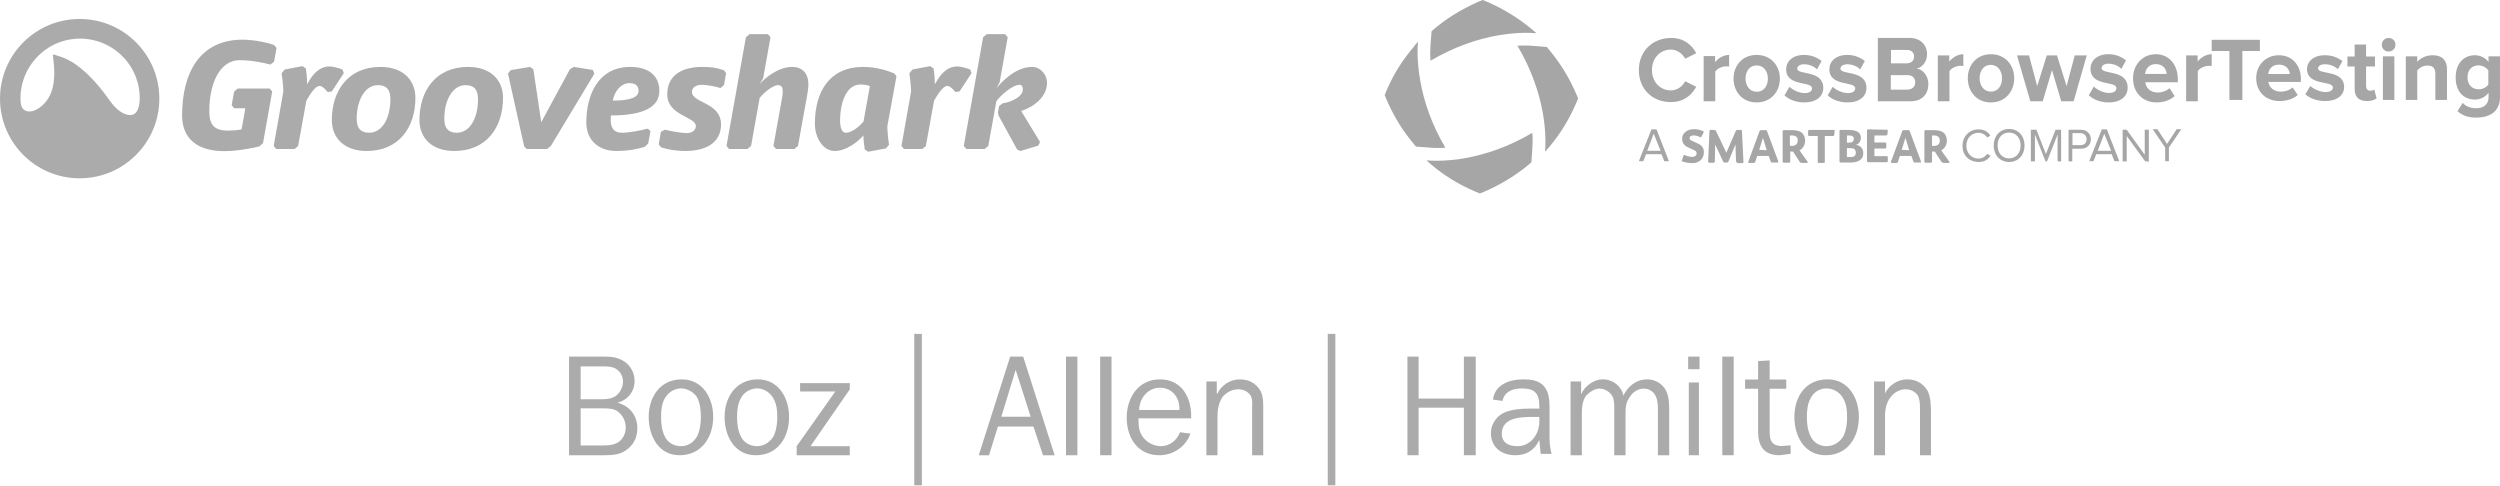 <?xml version="1.0" encoding="UTF-8"?>
<svg width="659px" height="128px" viewBox="0 0 659 128" version="1.1" xmlns="http://www.w3.org/2000/svg" xmlns:xlink="http://www.w3.org/1999/xlink">
    <!-- Generator: Sketch 46.2 (44496) - http://www.bohemiancoding.com/sketch -->
    <title>Logos</title>
    <desc>Created with Sketch.</desc>
    <defs></defs>
    <g id="Site" stroke="none" stroke-width="1" fill="none" fill-rule="evenodd" opacity="0.35">
        <g id="Home" transform="translate(-371, -3412)">
            <g id="Logos" transform="translate(371, 3412)">
                <g id="Booz-Allen" transform="translate(329.5, 108) scale(1, -1) translate(-329.5, -108) translate(150, 88)" fill="#100E0D">
                    <path d="M3.059,10.582 L3.059,20.355 L8.821,20.355 C10.259,20.355 11.88,20.355 12.96,19.433 C14.22,18.512 14.939,16.851 14.939,15.376 C14.939,13.9 14.4,12.609 13.32,11.688 C12.24,10.766 10.62,10.582 9.179,10.582 L3.059,10.582 L3.059,10.582 Z M3.059,22.752 L3.059,31.418 L8.821,31.418 C10.081,31.418 11.159,31.418 12.24,30.864 C13.501,30.127 14.22,28.837 14.22,27.361 C14.22,26.07 13.501,24.597 12.599,23.858 C11.339,22.752 9.54,22.752 7.919,22.752 L3.059,22.752 L3.059,22.752 Z M9.36,8 C11.699,8 13.679,8.185 15.48,9.66 C17.279,11.134 18,12.979 18,15.191 C18,18.512 15.84,21.093 12.779,21.83 C15.48,22.567 17.279,24.779 17.279,27.546 C17.279,29.758 16.199,31.603 14.58,32.709 C12.779,33.815 11.339,34 9.36,34 L0,34 L0,8 L9.36,8 L9.36,8 Z" id="path26"></path>
                    <path d="M24.255,18.092 C24.255,19.744 24.436,21.578 25.159,22.862 C26.063,24.514 27.691,25.615 29.501,25.615 C31.128,25.615 32.756,24.698 33.66,23.414 C34.564,21.761 34.745,19.928 34.745,18.092 C34.745,16.442 34.564,14.79 33.841,13.138 C32.937,11.486 31.49,10.385 29.501,10.385 C27.691,10.385 26.063,11.304 25.34,12.77 C24.436,14.422 24.255,16.442 24.255,18.092 Z M21,18.092 C21,13.138 23.532,8 29.139,8 C34.926,8 38,12.77 38,18.092 C38,23.046 35.288,28 29.682,28 C24.074,28 21,23.414 21,18.092 L21,18.092 Z" id="path28"></path>
                    <path d="M44.291,18.092 C44.291,19.744 44.474,21.578 45.205,22.862 C45.935,24.514 47.764,25.615 49.591,25.615 C51.236,25.615 52.699,24.698 53.612,23.414 C54.709,21.761 54.892,19.928 54.892,18.092 C54.892,16.442 54.709,14.79 53.978,13.138 C53.063,11.486 51.419,10.385 49.591,10.385 C47.764,10.385 46.118,11.304 45.388,12.77 C44.474,14.422 44.291,16.442 44.291,18.092 L44.291,18.092 Z M41,18.092 C41,13.138 43.559,8 49.226,8 C55.075,8 58,12.77 58,18.092 C58,23.046 55.258,28 49.774,28 C44.108,28 41,23.414 41,18.092 L41,18.092 Z" id="path30"></path>
                    <polyline id="path32" points="74 25.355 63.637 10.375 74 10.375 74 8 60 8 60 10.375 70.183 24.806 60.909 24.806 60.909 27 74 27 74 25.355"></polyline>
                    <polygon id="path34" fill-rule="nonzero" points="91 0 93 0 93 40 91 40"></polygon>
                    <path d="M121.695,18.142 L113.946,18.142 L117.73,30.497 L121.695,18.142 Z M119.712,34 L116.288,34 L108,8 L110.703,8 L113.046,15.561 L122.415,15.561 L124.938,8 L128,8 L119.712,34 L119.712,34 Z" id="path36"></path>
                    <path d="M150.29,19.928 C150.29,22.862 152.482,25.799 155.77,25.799 C159.06,25.799 161.069,23.046 160.886,19.928 L150.29,19.928 Z M161.069,14.055 C160.156,11.853 158.328,10.385 155.953,10.385 C153.944,10.385 151.75,11.67 150.837,13.505 C150.107,14.79 150.107,16.258 150.107,17.724 L163.991,17.724 C164.174,23.046 161.618,28 155.77,28 C150.107,28 147,23.23 147,17.908 C147,12.589 149.924,8 155.587,8 C159.241,8 162.531,10.201 163.81,13.689 L161.069,14.055 L161.069,14.055 Z" id="path38"></path>
                    <path d="M170.742,24.262 L170.925,24.262 C171.838,26.317 174.213,28 176.772,28 C179.147,28 180.976,27.066 182.255,25.009 C183.168,23.328 182.985,20.711 182.985,18.84 L182.985,8 L180.06,8 L180.06,20.149 C180.06,21.272 180.243,22.581 179.696,23.7 C178.964,24.823 177.685,25.383 176.406,25.383 C174.762,25.383 173.483,24.636 172.385,23.515 C171.289,22.019 170.925,20.149 170.925,18.281 L170.925,8 L168,8 L168,27.44 L170.742,27.44 L170.742,24.262" id="path40"></path>
                    <path d="M346.892,24.262 L346.892,24.262 C347.795,26.317 350.144,28 352.675,28 C355.024,28 356.83,27.066 358.097,25.009 C359,23.328 359,20.711 359,18.84 L359,8 L356.108,8 L356.108,20.149 C356.108,21.272 356.108,22.581 355.567,23.7 C354.843,24.823 353.578,25.383 352.313,25.383 C350.866,25.383 349.422,24.636 348.519,23.515 C347.254,22.019 346.892,20.149 346.892,18.281 L346.892,8 L344,8 L344,27.44 L346.892,27.44 L346.892,24.262" id="path42"></path>
                    <polygon id="path44" fill-rule="nonzero" points="200 0 202 0 202 40 200 40"></polygon>
                    <polyline id="path46" points="235.878 8 235.878 20.539 223.94 20.539 223.94 8 221 8 221 34 223.94 34 223.94 22.936 235.878 22.936 235.878 34 239 34 239 8 235.878 8"></polyline>
                    <path d="M255.765,16.807 C255.765,13.505 253.428,10.385 250.013,10.385 C247.674,10.385 245.877,11.304 245.877,13.689 C245.877,17.541 250.013,18.092 253.428,18.092 L255.765,18.092 L255.765,16.807 Z M253.428,20.293 C251.091,20.293 248.394,20.111 246.415,19.193 C244.439,18.276 243,16.074 243,13.873 C243,10.02 245.877,8 249.472,8 C252.348,8 254.506,9.284 255.765,12.037 L256.123,8.368 L259,8.368 C258.64,9.652 258.462,11.12 258.462,12.405 L258.462,19.928 C258.462,21.945 258.462,24.514 257.023,26.166 C255.585,27.816 253.428,28 251.449,28 C248.034,28 244.08,26.716 243.54,22.68 L246.057,22.313 C246.595,24.882 248.932,25.615 251.091,25.615 C254.326,25.615 255.765,24.514 255.765,21.028 L255.765,20.293 L253.428,20.293 L253.428,20.293 Z" id="path48"></path>
                    <path d="M266.786,27.44 L266.786,24.074 C267.714,26.132 269.945,28 272.545,28 C275.329,28 277.557,25.945 277.929,23.7 C279.043,26.132 281.271,28 284.244,28 C286.286,28 288.144,26.879 289.072,25.196 C290,23.515 290,21.457 290,19.589 L290,8 L287.03,8 L287.03,19.589 C287.03,20.898 287.03,22.394 286.472,23.515 C285.916,24.823 284.616,25.57 283.316,25.57 C281.829,25.57 280.343,24.636 279.601,23.328 C278.487,21.832 278.487,20.336 278.487,18.468 L278.487,8 L275.515,8 L275.515,20.336 C275.515,21.457 275.515,22.766 274.957,23.7 C274.215,24.823 272.915,25.57 271.615,25.57 C270.314,25.57 269.014,24.636 268.086,23.7 C267.158,22.394 266.972,20.711 266.972,19.215 L266.972,8 L264,8 L264,27.44 L266.786,27.44" id="path50"></path>
                    <path d="M295.167,27.178 L297.835,27.178 L297.835,8 L295.167,8 L295.167,27.178 Z M295,34 L298,34 L298,30.681 L295,30.681 L295,34 Z" id="path52"></path>
                    <polygon id="path54" fill-rule="nonzero" points="304 8 307 8 307 34 304 34"></polygon>
                    <polygon id="path56" fill-rule="nonzero" points="131 8 134 8 134 34 131 34"></polygon>
                    <polygon id="path58" fill-rule="nonzero" points="140 8 143 8 143 34 140 34"></polygon>
                    <path d="M322,8.374 L319.144,8 C314.762,8 313.428,10.612 313.428,14.343 L313.428,25.537 L310,25.537 L310,27.963 L313.428,27.963 L313.428,32.813 L316.477,33 L316.477,27.963 L320.857,27.963 L320.857,25.537 L316.477,25.537 L316.477,13.972 C316.477,11.731 317.238,10.425 319.714,10.425 L322,10.612 L322,8.374" id="path60"></path>
                    <path d="M326.292,18.092 C326.292,19.744 326.473,21.578 327.205,22.862 C327.936,24.514 329.581,25.615 331.408,25.615 C333.237,25.615 334.7,24.698 335.614,23.414 C336.71,21.761 336.893,19.928 336.893,18.092 C336.893,16.442 336.71,14.79 335.98,13.138 C335.064,11.486 333.421,10.385 331.408,10.385 C329.765,10.385 328.119,11.304 327.388,12.77 C326.473,14.422 326.292,16.442 326.292,18.092 L326.292,18.092 Z M323,18.092 C323,13.138 325.559,8 331.225,8 C337.076,8 340,12.77 340,18.092 C340,23.046 337.26,28 331.775,28 C325.926,28 323,23.414 323,18.092 L323,18.092 Z" id="path62"></path>
                </g>
                <g id="CBT" transform="translate(365, 0)" fill-rule="nonzero" fill="#000000">
                    <path d="M16,38.946 C12.289,32.653 10.265,26.509 9.349,21.108 C9.157,19.869 8.964,18.68 8.867,17.541 C8.627,15.113 8.627,12.932 8.771,11 C8.627,11.149 8.53,11.297 8.386,11.446 L8.337,11.495 C8.193,11.644 8.096,11.793 7.952,11.941 C7.952,11.991 7.904,11.991 7.904,12.041 C7.47,12.536 7.036,13.081 6.651,13.577 C3.855,17.045 1.639,20.91 0,25.072 L0.434,26.113 C2.024,29.829 4.048,33.396 6.602,36.617 C7.133,37.311 7.663,37.955 8.241,38.649 L11.759,38.896 C12.675,38.996 14.12,39.045 16,38.946 Z" id="Shape"></path>
                    <path d="M21.131,41.699 C19.895,41.94 18.709,42.084 17.573,42.181 C15.201,42.422 12.977,42.422 11.049,42.277 L11,42.277 C11.84,43.048 12.68,43.723 13.57,44.446 C17.079,47.193 20.983,49.361 25.084,51 C25.43,50.855 25.826,50.711 26.172,50.566 C29.878,48.976 33.387,46.952 36.648,44.446 C37.34,43.916 38.032,43.337 38.675,42.759 L38.922,39.241 C38.971,38.277 39.07,36.831 38.922,35 C32.695,38.711 26.567,40.735 21.131,41.699 Z" id="Shape"></path>
                    <path d="M35,12.054 C38.711,18.324 40.735,24.447 41.699,29.829 C41.892,31.063 42.084,32.248 42.181,33.384 C42.422,35.754 42.422,37.976 42.277,39.901 L42.277,40 C43.048,39.161 43.723,38.321 44.446,37.433 C47.193,33.927 49.361,30.026 51,25.928 C50.855,25.583 50.711,25.237 50.566,24.941 C48.976,21.188 46.952,17.683 44.398,14.424 C43.867,13.733 43.337,13.091 42.759,12.399 L39.241,12.103 C38.277,12.004 36.831,11.955 35,12.054 L35,12.054 Z" id="Shape"></path>
                    <path d="M37.381,6.574 C33.872,3.867 29.968,1.644 25.866,0 C25.52,0.145 25.174,0.29 24.878,0.387 C21.122,2.03 17.564,4.06 14.352,6.574 C13.66,7.106 13.017,7.637 12.375,8.218 L12.078,11.795 C12.029,12.761 11.93,14.163 12.078,16 C18.355,12.326 24.482,10.248 29.869,9.329 C31.105,9.136 32.291,8.943 33.427,8.846 C35.799,8.604 38.023,8.604 39.951,8.749 L40,8.749 C39.16,7.976 38.27,7.299 37.381,6.574 Z" id="Shape"></path>
                    <path d="M73.709,42.5 L72.975,40.65 L68.91,40.65 L68.175,42.5 L67,42.5 L70.33,34.1 L71.652,34.1 L74.934,42.5 L73.709,42.5 Z M70.918,35.25 L69.204,39.75 L72.73,39.75 L70.918,35.25 Z M156.62,42.7 C158.089,42.7 159.068,42.05 159.705,41.05 L158.824,40.55 C158.334,41.3 157.452,41.8 156.522,41.8 C154.71,41.8 153.339,40.4 153.339,38.4 C153.339,36.4 154.71,35 156.522,35 C157.501,35 158.334,35.5 158.824,36.25 L159.656,35.75 C159.02,34.75 158.04,34.1 156.571,34.1 C154.22,34.1 152.31,35.85 152.31,38.45 C152.31,41.05 154.171,42.7 156.62,42.7 Z M160.538,38.35 C160.538,35.85 162.154,34 164.602,34 C167.051,34 168.667,35.85 168.667,38.35 C168.667,40.85 167.051,42.7 164.602,42.7 C162.154,42.7 160.538,40.85 160.538,38.35 Z M167.639,38.35 C167.639,36.35 166.414,34.95 164.602,34.95 C162.741,34.95 161.566,36.35 161.566,38.35 C161.566,40.25 162.692,41.75 164.602,41.75 C166.414,41.75 167.639,40.35 167.639,38.35 Z M177.335,42.5 L178.315,42.6 L178.315,34.2 L176.846,34.2 L174.299,40.6 L171.801,34.2 L170.332,34.2 L170.332,42.55 L171.41,42.55 L171.41,35.45 L174.201,42.55 L174.593,42.55 L177.384,35.45 L177.384,42.5 L177.335,42.5 Z M180.274,42.5 L180.274,34.2 L183.555,34.2 C185.171,34.2 186.15,35.35 186.15,36.7 C186.15,38.05 185.269,39.2 183.555,39.2 L181.253,39.2 L181.253,42.55 L180.274,42.55 L180.274,42.5 Z M185.024,36.7 C185.024,35.8 184.387,35.1 183.408,35.1 L181.302,35.1 L181.302,38.25 L183.408,38.25 C184.387,38.25 185.024,37.7 185.024,36.7 Z M192.37,42.5 L191.635,40.65 L187.571,40.65 L186.836,42.5 L185.71,42.5 L189.04,34.1 L190.362,34.1 L193.643,42.5 L192.37,42.5 Z M189.676,35.25 L187.962,39.75 L191.488,39.75 L189.676,35.25 Z M200.45,42.5 L201.43,42.6 L201.43,34.2 L200.352,34.2 L200.352,40.8 L195.602,34.2 L194.525,34.2 L194.525,42.55 L195.602,42.55 L195.602,35.85 L200.45,42.5 L200.45,42.5 Z M206.719,42.5 L206.719,38.9 L210,34.05 L208.776,34.05 L206.229,37.95 L203.683,34.05 L202.458,34.05 L205.739,38.9 L205.739,42.5 L206.719,42.5 Z M84.14,40.1 C84.14,38.95 83.553,38.25 82.573,37.85 L81.202,37.2 C80.859,37.1 80.37,36.85 80.37,36.45 C80.37,35.85 80.957,35.7 81.447,35.7 C81.937,35.7 82.573,35.85 83.063,36.1 C83.161,36.2 83.21,36.2 83.308,36.2 C83.406,36.2 83.455,36.1 83.553,35.95 L84.042,34.95 C84.14,34.85 84.14,34.85 84.14,34.8 C84.14,34.75 84.042,34.65 83.896,34.55 C83.063,34.2 82.328,34.05 81.447,34.05 C79.978,34.05 78.411,34.95 78.411,36.55 C78.411,37.65 78.998,38.4 79.88,38.8 L81.496,39.55 C81.888,39.7 82.23,39.95 82.23,40.45 C82.23,41.1 81.594,41.35 81.104,41.35 C80.516,41.35 79.782,41.2 79.243,40.95 C79.096,40.85 79.096,40.85 78.998,40.85 C78.851,40.85 78.753,41 78.753,41.1 L78.411,42.1 C78.313,42.2 78.313,42.25 78.313,42.35 C78.313,42.45 78.411,42.5 78.558,42.6 C79.292,42.85 80.272,43 81.104,43 C82.769,43 84.14,42 84.14,40.1 Z M93.102,43 L94.229,43 C94.474,43 94.572,42.85 94.572,42.6 L94.18,34.6 C94.18,34.35 94.082,34.25 93.837,34.25 L93.004,34.25 C92.76,34.25 92.613,34.35 92.515,34.6 L90.066,40.25 L90.066,40.25 L87.373,34.6 C87.275,34.35 87.128,34.25 86.883,34.25 L86.001,34.25 C85.757,34.25 85.61,34.35 85.61,34.65 L85.267,42.5 C85.267,42.85 85.365,42.9 85.659,42.9 L86.638,42.9 C86.883,42.9 87.03,42.8 87.03,42.5 L87.128,38.1 L87.128,38.1 L89.234,42.6 C89.38,42.85 89.478,42.85 89.723,42.85 L90.213,42.85 C90.36,42.85 90.556,42.85 90.605,42.6 L92.466,38.1 L92.466,38.1 L92.613,42.35 C92.613,42.7 92.711,42.85 93.004,42.85 L93.004,43 L93.102,43 Z M103.583,42.85 L102.211,42.85 C101.868,42.85 101.82,42.7 101.722,42.5 L101.232,41.1 L98.196,41.1 L97.706,42.6 C97.608,42.75 97.559,42.95 97.363,42.95 L95.992,42.95 C95.845,42.95 95.845,42.85 95.845,42.8 C95.845,42.7 95.845,42.7 95.845,42.65 L98.783,34.65 C98.881,34.5 98.93,34.3 99.175,34.3 L100.399,34.3 C100.644,34.3 100.791,34.4 100.791,34.55 L103.729,42.45 C103.729,42.55 103.729,42.6 103.729,42.6 C103.827,42.75 103.729,42.85 103.583,42.85 Z M100.693,39.6 L99.959,37.1 C99.861,36.85 99.812,36.6 99.714,36.35 L99.714,36.35 C99.616,36.6 99.567,36.85 99.469,37.1 L98.734,39.5 L100.693,39.6 L100.693,39.6 Z M109.361,42.6 L107.647,39.95 L106.913,39.95 L106.913,42.55 C106.913,42.7 106.815,42.9 106.57,42.9 L105.248,42.9 C105.003,42.9 104.905,42.8 104.905,42.55 L104.905,34.7 C104.905,34.35 105.003,34.3 105.297,34.3 L107.158,34.3 C108.235,34.3 109.459,34.4 110.194,35.2 C110.586,35.7 110.83,36.35 110.83,37.05 C110.83,38.15 110.341,39.05 109.361,39.65 L109.361,39.65 L111.418,42.55 C111.516,42.65 111.516,42.7 111.516,42.8 C111.516,42.9 111.418,42.95 111.369,42.95 L109.9,42.95 C109.606,42.85 109.459,42.85 109.361,42.6 Z M107.304,35.7 L106.815,35.7 L106.815,38.45 L107.402,38.45 C108.284,38.45 108.872,37.95 108.872,37.05 C108.97,36.1 108.284,35.7 107.304,35.7 Z M118.568,34.25 L111.957,34.25 C111.712,34.25 111.614,34.35 111.614,34.6 L111.614,35.5 C111.614,35.75 111.712,35.85 111.957,35.85 L114.161,35.85 L114.161,42.6 C114.161,42.95 114.161,42.95 114.405,42.95 L115.777,42.95 C116.022,42.95 116.022,42.85 116.022,42.6 L116.022,35.85 L118.127,35.85 C118.372,35.85 118.519,35.75 118.519,35.5 L118.617,34.5 C118.666,34.35 118.568,34.2 118.568,34.25 Z M122.682,42.85 L120.233,42.85 C119.89,42.85 119.89,42.75 119.89,42.45 L119.89,34.6 C119.89,34.25 119.988,34.25 120.282,34.25 L122.241,34.25 C124.445,34.25 125.522,34.9 125.522,36.35 C125.522,37.2 125.033,37.95 124.2,38.2 L124.2,38.2 C125.326,38.3 126.159,39.1 126.159,40.35 C126.159,42.35 124.445,42.85 122.682,42.85 Z M122.437,35.7 L121.849,35.7 L121.849,37.6 L122.339,37.6 C123.221,37.6 123.661,37.35 123.661,36.5 C123.661,36 123.172,35.7 122.437,35.7 Z M123.661,39.2 C123.318,39.05 122.927,39.05 122.437,39.05 C122.29,39.05 122.045,39.05 121.849,39.05 L121.849,41.4 L122.584,41.4 C122.927,41.4 123.318,41.4 123.563,41.3 C123.955,41.15 124.2,40.8 124.2,40.3 C124.2,39.7 123.955,39.35 123.661,39.2 Z M132.28,34.2 L127.481,34.1 C127.236,34.1 127.138,34.2 127.138,34.45 L127.138,42.35 C127.138,42.7 127.285,42.75 127.53,42.75 L132.28,42.75 C132.525,42.75 132.623,42.65 132.623,42.4 L132.623,41.5 C132.623,41.25 132.525,41.15 132.28,41.15 L129.097,41.15 L129.097,39.15 L131.889,39.15 C132.134,39.15 132.232,39.05 132.232,38.8 L132.232,37.9 C132.232,37.75 132.134,37.55 131.889,37.55 L129.097,37.55 L129.097,35.7 L132.036,35.7 C132.378,35.7 132.525,35.6 132.525,35.35 L132.623,34.35 C132.623,34.25 132.525,34.2 132.28,34.2 L132.28,34.2 Z M141.193,42.85 L139.822,42.85 C139.479,42.85 139.43,42.7 139.333,42.5 L138.843,41.1 L135.807,41.1 L135.317,42.6 C135.219,42.75 135.17,42.95 134.974,42.95 L133.603,42.95 C133.456,42.95 133.456,42.85 133.456,42.8 C133.456,42.7 133.456,42.7 133.456,42.65 L136.394,34.65 C136.492,34.5 136.541,34.3 136.786,34.3 L138.01,34.3 C138.255,34.3 138.402,34.4 138.402,34.55 L141.34,42.45 C141.34,42.55 141.34,42.6 141.34,42.6 C141.438,42.75 141.34,42.85 141.193,42.85 Z M138.255,39.6 L137.521,37.1 C137.423,36.85 137.374,36.6 137.276,36.35 L137.276,36.35 C137.178,36.6 137.129,36.85 137.031,37.1 L136.296,39.5 L138.255,39.6 L138.255,39.6 Z M146.727,42.6 L145.013,39.95 L144.279,39.95 L144.279,42.55 C144.279,42.7 144.181,42.9 143.936,42.9 L142.614,42.9 C142.369,42.9 142.271,42.8 142.271,42.55 L142.271,34.7 C142.271,34.35 142.369,34.3 142.663,34.3 L144.524,34.3 C145.601,34.3 146.825,34.4 147.56,35.2 C147.952,35.7 148.197,36.35 148.197,37.05 C148.197,38.15 147.707,39.05 146.727,39.65 L146.727,39.65 L148.784,42.55 C148.882,42.65 148.882,42.7 148.882,42.8 C148.882,42.9 148.784,42.95 148.735,42.95 L147.266,42.95 C147.07,42.85 146.923,42.85 146.727,42.6 Z M144.768,35.7 L144.279,35.7 L144.279,38.45 L144.866,38.45 C145.748,38.45 146.336,37.95 146.336,37.05 C146.336,36.1 145.699,35.7 144.768,35.7 Z" id="Shape"></path>
                    <path d="M130,26.694 L130,10 L138.39,10 C141.415,10 142.976,12.042 142.976,14.237 C142.976,16.33 141.707,17.76 140.244,18.066 C141.951,18.321 143.317,20.057 143.317,22.15 C143.317,24.703 141.756,26.694 138.683,26.694 L130,26.694 Z M139.561,14.901 C139.561,13.88 138.829,13.165 137.707,13.165 L133.463,13.165 L133.463,16.688 L137.707,16.688 C138.829,16.637 139.561,15.973 139.561,14.901 Z M139.854,21.691 C139.854,20.619 139.122,19.802 137.805,19.802 L133.415,19.802 L133.415,23.631 L137.805,23.631 C139.073,23.58 139.854,22.865 139.854,21.691 Z M145.805,26.694 L145.805,14.595 L148.829,14.595 L148.829,16.228 C149.659,15.156 151.073,14.288 152.537,14.288 L152.537,17.402 C152.341,17.351 152.049,17.351 151.707,17.351 C150.683,17.351 149.366,17.964 148.878,18.73 L148.878,26.694 L145.805,26.694 L145.805,26.694 Z M153.707,20.619 C153.707,17.198 156,14.288 159.805,14.288 C163.61,14.288 165.951,17.198 165.951,20.619 C165.951,24.039 163.659,27 159.805,27 C156,27 153.707,24.09 153.707,20.619 Z M162.732,20.619 C162.732,18.73 161.659,17.096 159.756,17.096 C157.854,17.096 156.829,18.73 156.829,20.619 C156.829,22.508 157.902,24.141 159.756,24.141 C161.707,24.192 162.732,22.559 162.732,20.619 Z M178.341,26.694 L175.902,18.474 L173.463,26.694 L170.195,26.694 L166.683,14.595 L169.854,14.595 L172,22.712 L174.537,14.595 L177.22,14.595 L179.756,22.712 L181.902,14.595 L185.073,14.595 L181.61,26.694 L178.341,26.694 Z M185.61,25.111 L186.927,22.814 C187.805,23.682 189.463,24.498 190.927,24.498 C192.244,24.498 192.878,23.988 192.878,23.222 C192.878,21.231 186.049,22.865 186.049,18.117 C186.049,16.075 187.707,14.288 190.78,14.288 C192.732,14.288 194.293,15.003 195.415,15.922 L194.195,18.168 C193.512,17.402 192.195,16.79 190.78,16.79 C189.659,16.79 188.976,17.3 188.976,17.964 C188.976,19.751 195.854,18.219 195.854,23.12 C195.854,25.366 194.049,27 190.829,27 C188.78,27 186.829,26.285 185.61,25.111 L185.61,25.111 Z M197.268,20.619 C197.268,17.096 199.756,14.288 203.268,14.288 C206.732,14.288 209.073,16.994 209.073,20.925 L209.073,21.691 L200.488,21.691 C200.683,23.171 201.854,24.396 203.805,24.396 C204.78,24.396 206.146,23.988 206.878,23.222 L208.244,25.315 C207.073,26.438 205.268,27 203.463,27 C199.951,27 197.268,24.55 197.268,20.619 L197.268,20.619 Z M203.268,16.892 C201.366,16.892 200.585,18.27 200.439,19.495 L206.146,19.495 C206.049,18.321 205.268,16.892 203.268,16.892 L203.268,16.892 Z M211.268,26.694 L211.268,14.595 L214.293,14.595 L214.293,16.228 C215.122,15.156 216.537,14.288 218,14.288 L218,17.402 C217.805,17.351 217.512,17.351 217.171,17.351 C216.146,17.351 214.829,17.964 214.341,18.73 L214.341,26.694 L211.268,26.694 L211.268,26.694 Z" id="Shape"></path>
                    <path d="M67,18.5 C67,13.42 70.698,10 75.516,10 C79.019,10 81.015,11.962 82.134,14.024 L79.214,15.482 C78.533,14.175 77.122,13.068 75.467,13.068 C72.547,13.068 70.455,15.382 70.455,18.45 C70.455,21.518 72.547,23.831 75.467,23.831 C77.073,23.831 78.533,22.775 79.214,21.417 L82.134,22.876 C81.015,24.938 78.971,26.899 75.516,26.899 C70.698,27 67,23.53 67,18.5 Z M84.08,26.698 L84.08,14.778 L87.097,14.778 L87.097,16.388 C87.925,15.331 89.336,14.476 90.796,14.476 L90.796,17.544 C90.601,17.494 90.309,17.494 89.968,17.494 C88.946,17.494 87.633,18.098 87.146,18.852 L87.146,26.698 L84.08,26.698 Z M91.964,20.713 C91.964,17.343 94.251,14.476 98.046,14.476 C101.842,14.476 104.178,17.343 104.178,20.713 C104.178,24.083 101.891,27 98.046,27 C94.251,27 91.964,24.133 91.964,20.713 Z M101.015,20.713 C101.015,18.852 99.944,17.243 98.046,17.243 C96.148,17.243 95.127,18.852 95.127,20.713 C95.127,22.574 96.197,24.183 98.046,24.183 C99.944,24.234 101.015,22.624 101.015,20.713 Z M105.394,25.139 L106.708,22.876 C107.584,23.731 109.238,24.536 110.698,24.536 C112.012,24.536 112.645,24.033 112.645,23.278 C112.645,21.317 105.832,22.926 105.832,18.249 C105.832,16.237 107.487,14.476 110.552,14.476 C112.499,14.476 114.056,15.18 115.175,16.086 L113.959,18.299 C113.277,17.544 111.964,16.941 110.552,16.941 C109.433,16.941 108.752,17.444 108.752,18.098 C108.752,19.858 115.613,18.349 115.613,23.178 C115.613,25.391 113.813,27 110.601,27 C108.557,27 106.611,26.296 105.394,25.139 Z M116.781,25.139 L118.095,22.876 C118.971,23.731 120.625,24.536 122.085,24.536 C123.399,24.536 124.032,24.033 124.032,23.278 C124.032,21.317 117.219,22.926 117.219,18.249 C117.219,16.237 118.873,14.476 121.939,14.476 C123.886,14.476 125.443,15.18 126.562,16.086 L125.345,18.299 C124.664,17.544 123.35,16.941 121.939,16.941 C120.82,16.941 120.139,17.444 120.139,18.098 C120.139,19.858 127,18.349 127,23.178 C127,25.391 125.2,27 121.988,27 C119.944,27 117.998,26.296 116.781,25.139 L116.781,25.139 Z" id="Shape"></path>
                    <path d="M222.674,26.344 L222.674,13.443 L218,13.443 L218,10.485 L230.707,10.485 L230.707,13.443 L226.082,13.443 L226.082,26.344 L222.674,26.344 Z M229.734,20.573 C229.734,17.226 232.217,14.559 235.722,14.559 C239.179,14.559 241.516,17.129 241.516,20.864 L241.516,21.591 L232.947,21.591 C233.142,22.998 234.31,24.162 236.258,24.162 C237.231,24.162 238.594,23.774 239.325,23.046 L240.688,25.035 C239.52,26.102 237.718,26.635 235.917,26.635 C232.363,26.635 229.734,24.307 229.734,20.573 L229.734,20.573 Z M235.722,17.032 C233.823,17.032 233.044,18.342 232.898,19.506 L238.594,19.506 C238.497,18.39 237.718,17.032 235.722,17.032 L235.722,17.032 Z M242.684,24.841 L243.999,22.658 C244.875,23.483 246.579,24.259 247.991,24.259 C249.306,24.259 249.939,23.774 249.939,23.046 C249.939,21.155 243.122,22.707 243.122,18.196 C243.122,16.256 244.778,14.559 247.845,14.559 C249.792,14.559 251.35,15.238 252.47,16.111 L251.253,18.245 C250.571,17.517 249.257,16.935 247.845,16.935 C246.725,16.935 246.044,17.42 246.044,18.051 C246.044,19.748 252.908,18.293 252.908,22.949 C252.908,25.083 251.107,26.635 247.894,26.635 C245.849,26.635 243.901,25.956 242.684,24.841 Z M255.684,23.483 L255.684,17.517 L253.785,17.517 L253.785,14.898 L255.684,14.898 L255.684,11.746 L258.702,11.746 L258.702,14.898 L261.039,14.898 L261.039,17.517 L258.702,17.517 L258.702,22.658 C258.702,23.386 259.092,23.919 259.773,23.919 C260.211,23.919 260.65,23.774 260.844,23.58 L261.477,25.908 C261.039,26.296 260.211,26.635 258.946,26.635 C256.803,26.635 255.684,25.568 255.684,23.483 Z M262.84,11.794 C262.84,10.776 263.668,10 264.642,10 C265.664,10 266.443,10.776 266.443,11.794 C266.443,12.813 265.616,13.589 264.642,13.589 C263.668,13.637 262.84,12.813 262.84,11.794 Z M263.133,26.344 L263.133,14.85 L266.151,14.85 L266.151,26.344 L263.133,26.344 Z M276.96,26.344 L276.96,19.409 C276.96,17.808 276.132,17.275 274.817,17.275 C273.6,17.275 272.724,17.954 272.188,18.584 L272.188,26.344 L269.17,26.344 L269.17,14.85 L272.188,14.85 L272.188,16.305 C272.919,15.432 274.379,14.559 276.229,14.559 C278.81,14.559 280.027,15.965 280.027,18.245 L280.027,26.344 L276.96,26.344 L276.96,26.344 Z M282.802,29.303 L284.165,27.12 C285.09,28.139 286.356,28.527 287.768,28.527 C289.229,28.527 290.981,27.896 290.981,25.568 L290.981,24.453 C290.056,25.617 288.839,26.247 287.379,26.247 C284.506,26.247 282.315,24.259 282.315,20.427 C282.315,16.644 284.506,14.559 287.379,14.559 C288.742,14.559 290.008,15.141 290.981,16.305 L290.981,14.85 L294,14.85 L294,25.568 C294,29.933 290.592,31 287.768,31 C285.772,31 284.214,30.564 282.802,29.303 Z M290.933,22.27 L290.933,18.536 C290.397,17.808 289.326,17.226 288.352,17.226 C286.6,17.226 285.431,18.439 285.431,20.379 C285.431,22.367 286.648,23.531 288.352,23.531 C289.326,23.58 290.397,23.046 290.933,22.27 Z" id="Shape"></path>
                </g>
                <g id="Grooveshark" transform="translate(0, 5)" fill="#100F0D">
                    <path d="M21.003,0 C9.404,0 0,9.404 0,21.003 C-4.207392e-06,32.602 9.404,42 21.003,42 C32.6,42 42,32.602 42,21.003 C42,9.405 32.6,1.69730896e-15 21.003,0 Z M21.118,5.175 C26.371,5.175 31.371,7.873 34.259,12.259 C34.983,13.359 35.559,14.55 35.986,15.791 L35.981,15.791 C36.117,16.186 36.244,16.584 36.348,16.987 C36.679,18.296 36.839,19.642 36.831,20.993 C36.81,23.533 35.996,26.337 32.805,24.991 C31.298,24.356 30.042,23.062 29.106,21.754 C28.031,20.25 26.93,18.777 25.726,17.376 C24.594,16.061 23.387,14.799 22.079,13.661 C20.773,12.523 19.355,11.441 17.791,10.69 C16.742,10.184 15.661,9.804 14.542,9.483 C14.416,9.448 14.071,9.296 13.97,9.452 C13.908,9.548 13.957,9.728 13.97,9.835 C13.998,10.067 14.025,10.296 14.054,10.528 C14.389,13.302 14.517,16.23 13.655,18.925 C13.193,20.376 12.35,21.707 11.226,22.735 C10.293,23.587 8.962,24.448 7.641,24.388 C7.398,24.378 7.154,24.331 6.912,24.252 C5.497,23.775 5.413,22.249 5.405,20.993 C5.394,19.642 5.559,18.296 5.894,16.987 C5.994,16.584 6.122,16.186 6.256,15.791 C7.802,11.31 11.377,7.663 15.87,6.072 C17.553,5.476 19.333,5.175 21.118,5.175 Z" id="Shark"></path>
                    <path d="M197.596,4 L196.623,4.811 L191.505,33.467 L192.193,34.272 L197.026,34.272 L197.982,33.467 L200.231,20.873 C201.171,19.539 203.755,17.442 205.014,17.442 C206.004,17.442 206.323,17.968 206.323,19.058 C206.323,19.541 206.289,20.105 206.172,20.712 L203.873,33.467 L204.561,34.272 L209.394,34.272 L210.35,33.467 L212.767,20.108 C212.968,19.06 213.086,18.045 213.086,17.157 C213.086,14.454 211.609,12.64 208.79,12.64 C205.098,12.64 201.624,15.584 200.265,17.157 L201.171,15.627 L203.101,4.811 L202.429,4 L197.596,4 L197.596,4 Z M260.108,4 L259.151,4.811 L254.05,33.467 L254.738,34.272 L259.571,34.272 L260.511,33.467 L262.642,21.678 C263.749,20.146 266.854,17.359 268.784,17.359 C269.438,17.359 269.606,17.966 269.606,18.651 C269.606,20.347 266.988,21.804 264.286,22.247 L263.38,22.934 L263.045,24.629 L263.263,25.554 L268.129,34.438 L268.985,34.8 L273.701,33.384 L274.154,32.416 L269.187,24.262 C272.426,23.212 276,20.628 276,16.754 C276,14.776 274.355,12.64 272.056,12.64 C267.559,12.64 263.9,16.793 262.642,18.247 L263.498,16.717 L265.629,4.811 L264.941,4 L260.108,4 L260.108,4 Z M63.931,5.457 C52.628,5.457 48,14.255 48,25.434 C48,31.409 51.89,34.84 59.098,34.84 C62.498,34.84 66.468,34.074 68.391,33.59 L69.336,32.7 L71.753,19.135 L71.097,18.329 L62.657,18.329 L61.719,19.135 L61.063,22.731 L61.719,23.538 L64.664,23.538 L63.684,29.108 C62.825,29.31 60.939,29.429 60.162,29.429 C56.434,29.429 55.166,27.894 55.166,24.261 C55.166,17.722 57.54,10.862 63.233,10.862 C66.344,10.862 70.071,11.667 71.259,12.03 L72.244,11.265 L72.901,7.632 L72.244,6.867 C71.056,6.384 67.29,5.457 63.931,5.457 L63.931,5.457 Z M79.726,12.434 L75.06,13.322 L74.236,14.294 C74.443,15.588 74.648,17.521 74.688,19.136 L72.15,33.467 L72.807,34.272 L77.64,34.272 L78.583,33.508 L80.753,21.559 C81.572,20.107 83.047,17.642 84.275,17.642 C84.972,17.642 86.074,18.856 86.363,19.26 L87.469,19.099 L90.624,14.294 L90.295,13.322 C89.68,13.081 87.92,12.516 86.896,12.516 C84.028,12.516 82.308,14.861 81.367,16.515 L80.957,17.24 C80.957,15.503 80.791,14.133 80.627,13.043 L79.726,12.434 Z M245.194,12.434 L240.529,13.322 L239.706,14.294 C239.908,15.588 240.126,17.521 240.16,19.136 L237.625,33.467 L238.28,34.272 L243.113,34.272 L244.053,33.508 L246.218,21.559 C247.04,20.107 248.517,17.642 249.742,17.642 C250.447,17.642 251.554,18.856 251.84,19.26 L252.947,19.099 L256.085,14.294 L255.766,13.322 C255.145,13.081 253.383,12.516 252.36,12.516 C249.49,12.516 247.778,14.861 246.839,16.515 L246.419,17.24 C246.419,15.503 246.268,14.133 246.1,13.043 L245.194,12.434 L245.194,12.434 Z M100.286,12.64 C91.684,12.64 87.469,19.015 87.469,26.644 C87.469,31.285 90.662,34.8 96.643,34.8 C105.242,34.8 109.501,28.464 109.501,20.795 C109.501,16.234 106.388,12.64 100.286,12.64 Z M123.383,12.64 C114.782,12.64 110.565,19.015 110.565,26.644 C110.565,31.285 113.759,34.8 119.74,34.8 C128.34,34.8 132.599,28.464 132.599,20.795 C132.599,16.234 129.485,12.64 123.383,12.64 Z M139.686,12.64 L134.607,13.488 L133.91,14.413 L138.173,33.591 L138.827,34.272 L144.232,34.272 L145.213,33.467 L156.683,14.413 L156.273,13.446 L151.277,12.64 L150.208,13.286 L142.675,27.208 L140.589,13.245 L139.686,12.64 Z M166.144,12.64 C157.545,12.64 154.553,20.226 154.553,27.291 C154.553,31.971 157.831,34.8 162.417,34.8 C165.775,34.8 168.267,34.231 169.945,33.708 L170.851,32.861 L171.472,29.513 L170.684,28.902 C168.972,29.428 165.57,29.993 163.932,29.993 C161.967,29.993 160.981,28.904 160.981,26.562 C160.981,26.079 161.022,25.759 161.022,25.435 C169.66,25.435 173.805,23.213 173.805,18.975 C173.805,14.818 170.818,12.64 166.144,12.64 L166.144,12.64 Z M185.099,12.64 C180.266,12.64 175.886,14.459 175.886,19.907 C175.886,25.478 183.421,25.758 183.421,28.221 C183.421,29.311 182.448,30.075 181.055,30.075 C179.326,30.075 176.591,29.511 175.282,29.187 L174.208,29.751 L173.637,33.022 L174.241,33.827 C176.171,34.474 178.437,34.8 180.685,34.8 C185.519,34.8 190.066,32.98 190.066,27.812 C190.066,21.92 182.397,22.208 182.397,19.218 C182.397,18.128 183.471,17.359 184.864,17.359 C186.542,17.359 188.59,17.807 189.899,18.211 L190.838,17.442 L191.409,14.294 L190.838,13.524 C188.992,12.84 187.281,12.64 185.099,12.64 L185.099,12.64 Z M227.506,12.64 C218.696,12.64 214.803,19.136 214.803,27.61 C214.803,31.245 216.9,34.8 220.055,34.8 C223.009,34.8 226.08,32.456 227.59,30.722 C227.624,32.093 227.758,33.266 227.959,34.396 L228.865,35 L233.564,34.112 L234.353,33.141 C234.135,31.849 233.934,29.953 233.9,28.299 L236.317,15.059 L235.696,14.335 C233.85,13.569 230.863,12.64 227.506,12.64 L227.506,12.64 Z M165.939,16.919 C167.898,16.919 168.317,17.968 168.317,18.975 C168.317,20.712 165.98,21.518 161.516,21.518 C162.13,18.651 163.892,16.919 165.939,16.919 L165.939,16.919 Z M226.734,17.281 C227.791,17.281 228.53,17.402 229.302,17.683 L227.624,27.007 C226.6,28.299 224.603,29.993 222.925,29.993 C221.901,29.993 221.448,28.54 221.448,26.846 C221.448,21.518 223.378,17.281 226.734,17.281 Z M99.593,17.442 C101.968,17.442 102.908,18.734 102.908,21.116 C102.908,26.12 100.778,29.993 97.298,29.993 C95.004,29.993 94.022,28.701 94.022,26.318 C94.022,21.314 96.276,17.442 99.593,17.442 L99.593,17.442 Z M122.692,17.442 C125.066,17.442 126.004,18.734 126.004,21.116 C126.004,26.12 123.876,29.993 120.396,29.993 C118.102,29.993 117.118,28.701 117.118,26.318 C117.118,21.314 119.374,17.442 122.692,17.442 L122.692,17.442 Z"></path>
                </g>
            </g>
        </g>
    </g>
</svg>